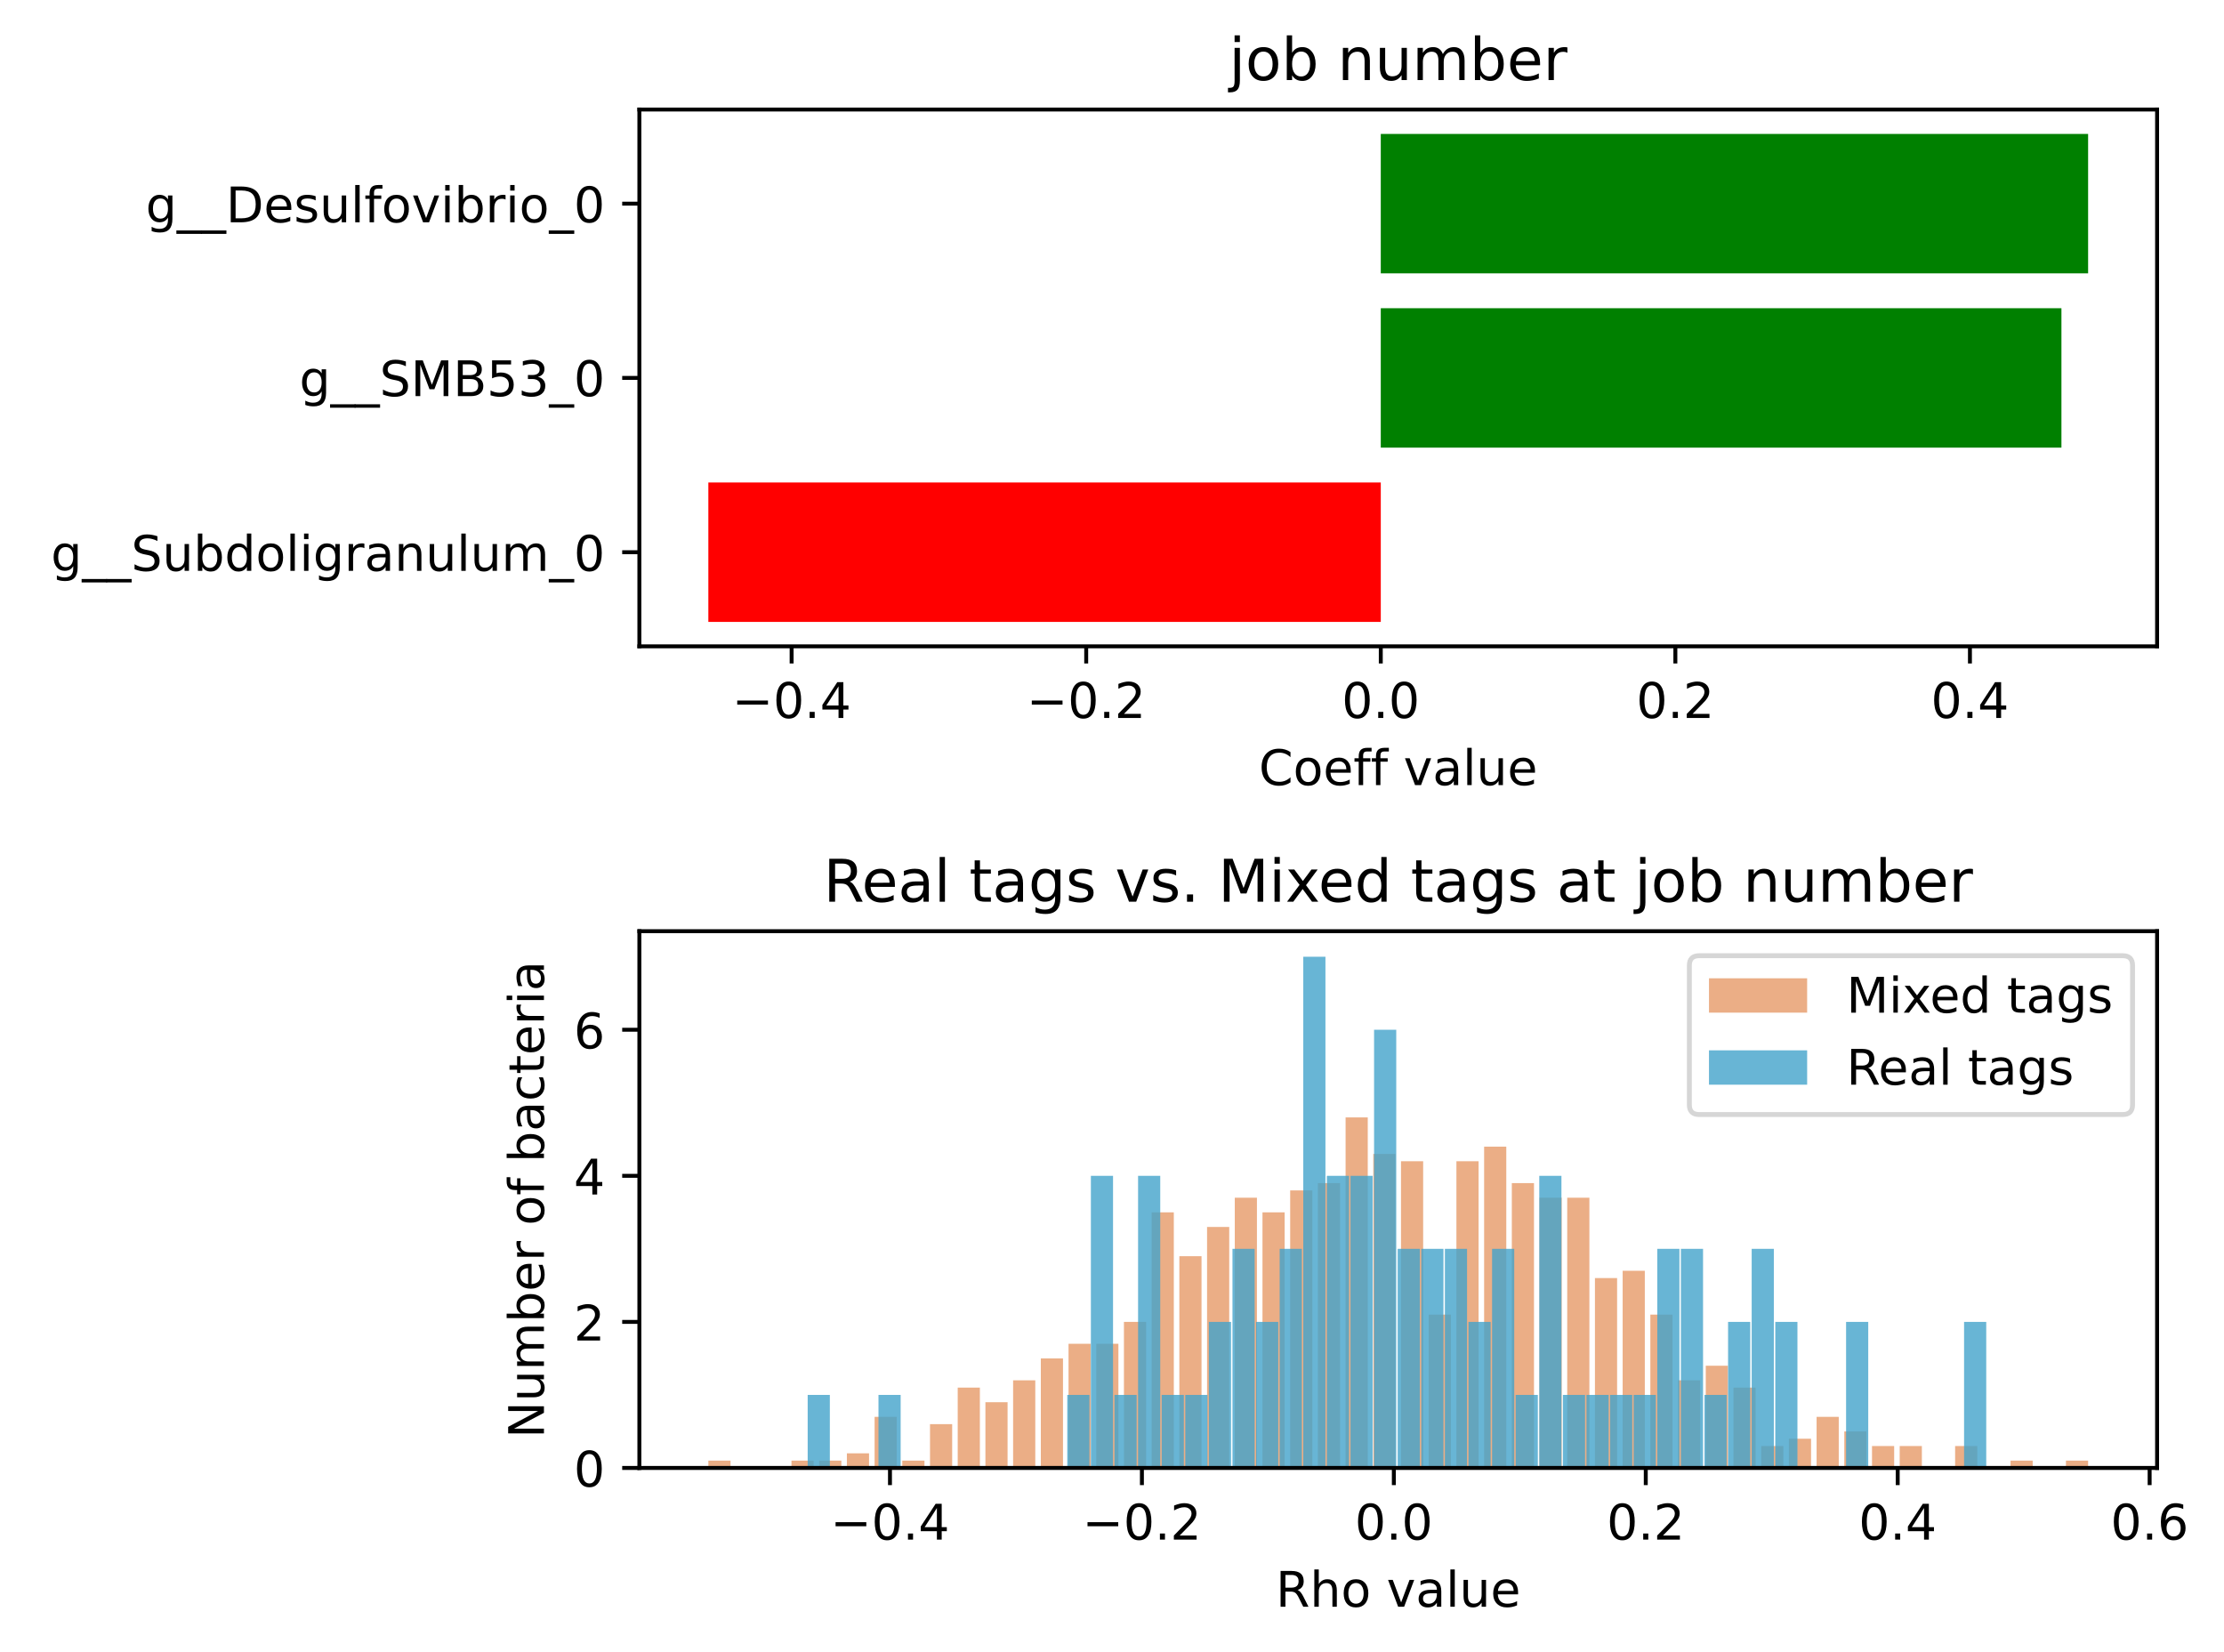 <?xml version="1.0" encoding="utf-8" standalone="no"?>
<!DOCTYPE svg PUBLIC "-//W3C//DTD SVG 1.1//EN"
  "http://www.w3.org/Graphics/SVG/1.1/DTD/svg11.dtd">
<!-- Created with matplotlib (https://matplotlib.org/) -->
<svg height="336.634pt" version="1.1" viewBox="0 0 453.12 336.634" width="453.12pt" xmlns="http://www.w3.org/2000/svg" xmlns:xlink="http://www.w3.org/1999/xlink">
 <defs>
  <style type="text/css">*{stroke-linecap:butt;stroke-linejoin:round;}</style>
 </defs>
 <g id="figure_1">
  <g id="patch_1">
   <path d="M 0 336.634 
L 453.12 336.634 
L 453.12 0 
L 0 0 
z
" style="fill:#ffffff;"/>
  </g>
  <g id="axes_1">
   <g id="patch_2">
    <path d="M 130.266 131.678 
L 439.488 131.678 
L 439.488 22.318 
L 130.266 22.318 
z
" style="fill:#ffffff;"/>
   </g>
   <g id="patch_3">
    <path clip-path="url(#p22dba7042b)" d="M 281.322 126.707 
L 144.321 126.707 
L 144.321 98.302 
L 281.322 98.302 
z
" style="fill:#ff0000;"/>
   </g>
   <g id="patch_4">
    <path clip-path="url(#p22dba7042b)" d="M 281.322 91.201 
L 419.999 91.201 
L 419.999 62.796 
L 281.322 62.796 
z
" style="fill:#008000;"/>
   </g>
   <g id="patch_5">
    <path clip-path="url(#p22dba7042b)" d="M 281.322 55.694 
L 425.433 55.694 
L 425.433 27.289 
L 281.322 27.289 
z
" style="fill:#008000;"/>
   </g>
   <g id="matplotlib.axis_1">
    <g id="xtick_1">
     <g id="line2d_1">
      <defs>
       <path d="M 0 0 
L 0 3.5 
" id="m60a7ee2fab" style="stroke:#000000;stroke-width:0.8;"/>
      </defs>
      <g>
       <use style="stroke:#000000;stroke-width:0.8;" x="161.286" xlink:href="#m60a7ee2fab" y="131.678"/>
      </g>
     </g>
     <g id="text_1">
      <!-- −0.4 -->
      <g transform="translate(149.145 146.277)scale(0.1 -0.1)">
       <defs>
        <path d="M 10.594 35.5 
L 73.188 35.5 
L 73.188 27.203 
L 10.594 27.203 
z
" id="DejaVuSans-8722"/>
        <path d="M 31.781 66.406 
Q 24.172 66.406 20.328 58.906 
Q 16.5 51.422 16.5 36.375 
Q 16.5 21.391 20.328 13.891 
Q 24.172 6.391 31.781 6.391 
Q 39.453 6.391 43.281 13.891 
Q 47.125 21.391 47.125 36.375 
Q 47.125 51.422 43.281 58.906 
Q 39.453 66.406 31.781 66.406 
z
M 31.781 74.219 
Q 44.047 74.219 50.516 64.516 
Q 56.984 54.828 56.984 36.375 
Q 56.984 17.969 50.516 8.266 
Q 44.047 -1.422 31.781 -1.422 
Q 19.531 -1.422 13.062 8.266 
Q 6.594 17.969 6.594 36.375 
Q 6.594 54.828 13.062 64.516 
Q 19.531 74.219 31.781 74.219 
z
" id="DejaVuSans-48"/>
        <path d="M 10.688 12.406 
L 21 12.406 
L 21 0 
L 10.688 0 
z
" id="DejaVuSans-46"/>
        <path d="M 37.797 64.312 
L 12.891 25.391 
L 37.797 25.391 
z
M 35.203 72.906 
L 47.609 72.906 
L 47.609 25.391 
L 58.016 25.391 
L 58.016 17.188 
L 47.609 17.188 
L 47.609 0 
L 37.797 0 
L 37.797 17.188 
L 4.891 17.188 
L 4.891 26.703 
z
" id="DejaVuSans-52"/>
       </defs>
       <use xlink:href="#DejaVuSans-8722"/>
       <use x="83.789" xlink:href="#DejaVuSans-48"/>
       <use x="147.412" xlink:href="#DejaVuSans-46"/>
       <use x="179.199" xlink:href="#DejaVuSans-52"/>
      </g>
     </g>
    </g>
    <g id="xtick_2">
     <g id="line2d_2">
      <g>
       <use style="stroke:#000000;stroke-width:0.8;" x="221.304" xlink:href="#m60a7ee2fab" y="131.678"/>
      </g>
     </g>
     <g id="text_2">
      <!-- −0.2 -->
      <g transform="translate(209.162 146.277)scale(0.1 -0.1)">
       <defs>
        <path d="M 19.188 8.297 
L 53.609 8.297 
L 53.609 0 
L 7.328 0 
L 7.328 8.297 
Q 12.938 14.109 22.625 23.891 
Q 32.328 33.688 34.812 36.531 
Q 39.547 41.844 41.422 45.531 
Q 43.312 49.219 43.312 52.781 
Q 43.312 58.594 39.234 62.25 
Q 35.156 65.922 28.609 65.922 
Q 23.969 65.922 18.812 64.312 
Q 13.672 62.703 7.812 59.422 
L 7.812 69.391 
Q 13.766 71.781 18.938 73 
Q 24.125 74.219 28.422 74.219 
Q 39.75 74.219 46.484 68.547 
Q 53.219 62.891 53.219 53.422 
Q 53.219 48.922 51.531 44.891 
Q 49.859 40.875 45.406 35.406 
Q 44.188 33.984 37.641 27.219 
Q 31.109 20.453 19.188 8.297 
z
" id="DejaVuSans-50"/>
       </defs>
       <use xlink:href="#DejaVuSans-8722"/>
       <use x="83.789" xlink:href="#DejaVuSans-48"/>
       <use x="147.412" xlink:href="#DejaVuSans-46"/>
       <use x="179.199" xlink:href="#DejaVuSans-50"/>
      </g>
     </g>
    </g>
    <g id="xtick_3">
     <g id="line2d_3">
      <g>
       <use style="stroke:#000000;stroke-width:0.8;" x="281.322" xlink:href="#m60a7ee2fab" y="131.678"/>
      </g>
     </g>
     <g id="text_3">
      <!-- 0.0 -->
      <g transform="translate(273.37 146.277)scale(0.1 -0.1)">
       <use xlink:href="#DejaVuSans-48"/>
       <use x="63.623" xlink:href="#DejaVuSans-46"/>
       <use x="95.41" xlink:href="#DejaVuSans-48"/>
      </g>
     </g>
    </g>
    <g id="xtick_4">
     <g id="line2d_4">
      <g>
       <use style="stroke:#000000;stroke-width:0.8;" x="341.339" xlink:href="#m60a7ee2fab" y="131.678"/>
      </g>
     </g>
     <g id="text_4">
      <!-- 0.2 -->
      <g transform="translate(333.388 146.277)scale(0.1 -0.1)">
       <use xlink:href="#DejaVuSans-48"/>
       <use x="63.623" xlink:href="#DejaVuSans-46"/>
       <use x="95.41" xlink:href="#DejaVuSans-50"/>
      </g>
     </g>
    </g>
    <g id="xtick_5">
     <g id="line2d_5">
      <g>
       <use style="stroke:#000000;stroke-width:0.8;" x="401.357" xlink:href="#m60a7ee2fab" y="131.678"/>
      </g>
     </g>
     <g id="text_5">
      <!-- 0.4 -->
      <g transform="translate(393.406 146.277)scale(0.1 -0.1)">
       <use xlink:href="#DejaVuSans-48"/>
       <use x="63.623" xlink:href="#DejaVuSans-46"/>
       <use x="95.41" xlink:href="#DejaVuSans-52"/>
      </g>
     </g>
    </g>
    <g id="text_6">
     <!-- Coeff value -->
     <g transform="translate(256.483 159.955)scale(0.1 -0.1)">
      <defs>
       <path d="M 64.406 67.281 
L 64.406 56.891 
Q 59.422 61.531 53.781 63.812 
Q 48.141 66.109 41.797 66.109 
Q 29.297 66.109 22.656 58.469 
Q 16.016 50.828 16.016 36.375 
Q 16.016 21.969 22.656 14.328 
Q 29.297 6.688 41.797 6.688 
Q 48.141 6.688 53.781 8.984 
Q 59.422 11.281 64.406 15.922 
L 64.406 5.609 
Q 59.234 2.094 53.438 0.328 
Q 47.656 -1.422 41.219 -1.422 
Q 24.656 -1.422 15.125 8.703 
Q 5.609 18.844 5.609 36.375 
Q 5.609 53.953 15.125 64.078 
Q 24.656 74.219 41.219 74.219 
Q 47.75 74.219 53.531 72.484 
Q 59.328 70.75 64.406 67.281 
z
" id="DejaVuSans-67"/>
       <path d="M 30.609 48.391 
Q 23.391 48.391 19.188 42.75 
Q 14.984 37.109 14.984 27.297 
Q 14.984 17.484 19.156 11.844 
Q 23.344 6.203 30.609 6.203 
Q 37.797 6.203 41.984 11.859 
Q 46.188 17.531 46.188 27.297 
Q 46.188 37.016 41.984 42.703 
Q 37.797 48.391 30.609 48.391 
z
M 30.609 56 
Q 42.328 56 49.016 48.375 
Q 55.719 40.766 55.719 27.297 
Q 55.719 13.875 49.016 6.219 
Q 42.328 -1.422 30.609 -1.422 
Q 18.844 -1.422 12.172 6.219 
Q 5.516 13.875 5.516 27.297 
Q 5.516 40.766 12.172 48.375 
Q 18.844 56 30.609 56 
z
" id="DejaVuSans-111"/>
       <path d="M 56.203 29.594 
L 56.203 25.203 
L 14.891 25.203 
Q 15.484 15.922 20.484 11.062 
Q 25.484 6.203 34.422 6.203 
Q 39.594 6.203 44.453 7.469 
Q 49.312 8.734 54.109 11.281 
L 54.109 2.781 
Q 49.266 0.734 44.188 -0.344 
Q 39.109 -1.422 33.891 -1.422 
Q 20.797 -1.422 13.156 6.188 
Q 5.516 13.812 5.516 26.812 
Q 5.516 40.234 12.766 48.109 
Q 20.016 56 32.328 56 
Q 43.359 56 49.781 48.891 
Q 56.203 41.797 56.203 29.594 
z
M 47.219 32.234 
Q 47.125 39.594 43.094 43.984 
Q 39.062 48.391 32.422 48.391 
Q 24.906 48.391 20.391 44.141 
Q 15.875 39.891 15.188 32.172 
z
" id="DejaVuSans-101"/>
       <path d="M 37.109 75.984 
L 37.109 68.5 
L 28.516 68.5 
Q 23.688 68.5 21.797 66.547 
Q 19.922 64.594 19.922 59.516 
L 19.922 54.688 
L 34.719 54.688 
L 34.719 47.703 
L 19.922 47.703 
L 19.922 0 
L 10.891 0 
L 10.891 47.703 
L 2.297 47.703 
L 2.297 54.688 
L 10.891 54.688 
L 10.891 58.5 
Q 10.891 67.625 15.141 71.797 
Q 19.391 75.984 28.609 75.984 
z
" id="DejaVuSans-102"/>
       <path id="DejaVuSans-32"/>
       <path d="M 2.984 54.688 
L 12.5 54.688 
L 29.594 8.797 
L 46.688 54.688 
L 56.203 54.688 
L 35.688 0 
L 23.484 0 
z
" id="DejaVuSans-118"/>
       <path d="M 34.281 27.484 
Q 23.391 27.484 19.188 25 
Q 14.984 22.516 14.984 16.5 
Q 14.984 11.719 18.141 8.906 
Q 21.297 6.109 26.703 6.109 
Q 34.188 6.109 38.703 11.406 
Q 43.219 16.703 43.219 25.484 
L 43.219 27.484 
z
M 52.203 31.203 
L 52.203 0 
L 43.219 0 
L 43.219 8.297 
Q 40.141 3.328 35.547 0.953 
Q 30.953 -1.422 24.312 -1.422 
Q 15.922 -1.422 10.953 3.297 
Q 6 8.016 6 15.922 
Q 6 25.141 12.172 29.828 
Q 18.359 34.516 30.609 34.516 
L 43.219 34.516 
L 43.219 35.406 
Q 43.219 41.609 39.141 45 
Q 35.062 48.391 27.688 48.391 
Q 23 48.391 18.547 47.266 
Q 14.109 46.141 10.016 43.891 
L 10.016 52.203 
Q 14.938 54.109 19.578 55.047 
Q 24.219 56 28.609 56 
Q 40.484 56 46.344 49.844 
Q 52.203 43.703 52.203 31.203 
z
" id="DejaVuSans-97"/>
       <path d="M 9.422 75.984 
L 18.406 75.984 
L 18.406 0 
L 9.422 0 
z
" id="DejaVuSans-108"/>
       <path d="M 8.5 21.578 
L 8.5 54.688 
L 17.484 54.688 
L 17.484 21.922 
Q 17.484 14.156 20.5 10.266 
Q 23.531 6.391 29.594 6.391 
Q 36.859 6.391 41.078 11.031 
Q 45.312 15.672 45.312 23.688 
L 45.312 54.688 
L 54.297 54.688 
L 54.297 0 
L 45.312 0 
L 45.312 8.406 
Q 42.047 3.422 37.719 1 
Q 33.406 -1.422 27.688 -1.422 
Q 18.266 -1.422 13.375 4.438 
Q 8.5 10.297 8.5 21.578 
z
M 31.109 56 
z
" id="DejaVuSans-117"/>
      </defs>
      <use xlink:href="#DejaVuSans-67"/>
      <use x="69.824" xlink:href="#DejaVuSans-111"/>
      <use x="131.006" xlink:href="#DejaVuSans-101"/>
      <use x="192.529" xlink:href="#DejaVuSans-102"/>
      <use x="227.734" xlink:href="#DejaVuSans-102"/>
      <use x="262.939" xlink:href="#DejaVuSans-32"/>
      <use x="294.727" xlink:href="#DejaVuSans-118"/>
      <use x="353.906" xlink:href="#DejaVuSans-97"/>
      <use x="415.186" xlink:href="#DejaVuSans-108"/>
      <use x="442.969" xlink:href="#DejaVuSans-117"/>
      <use x="506.348" xlink:href="#DejaVuSans-101"/>
     </g>
    </g>
   </g>
   <g id="matplotlib.axis_2">
    <g id="ytick_1">
     <g id="line2d_6">
      <defs>
       <path d="M 0 0 
L -3.5 0 
" id="md6f2be62f3" style="stroke:#000000;stroke-width:0.8;"/>
      </defs>
      <g>
       <use style="stroke:#000000;stroke-width:0.8;" x="130.266" xlink:href="#md6f2be62f3" y="112.505"/>
      </g>
     </g>
     <g id="text_7">
      <!--  g__Subdoligranulum_0 -->
      <g transform="translate(7.2 116.304)scale(0.1 -0.1)">
       <defs>
        <path d="M 45.406 27.984 
Q 45.406 37.75 41.375 43.109 
Q 37.359 48.484 30.078 48.484 
Q 22.859 48.484 18.828 43.109 
Q 14.797 37.75 14.797 27.984 
Q 14.797 18.266 18.828 12.891 
Q 22.859 7.516 30.078 7.516 
Q 37.359 7.516 41.375 12.891 
Q 45.406 18.266 45.406 27.984 
z
M 54.391 6.781 
Q 54.391 -7.172 48.188 -13.984 
Q 42 -20.797 29.203 -20.797 
Q 24.469 -20.797 20.266 -20.094 
Q 16.062 -19.391 12.109 -17.922 
L 12.109 -9.188 
Q 16.062 -11.328 19.922 -12.344 
Q 23.781 -13.375 27.781 -13.375 
Q 36.625 -13.375 41.016 -8.766 
Q 45.406 -4.156 45.406 5.172 
L 45.406 9.625 
Q 42.625 4.781 38.281 2.391 
Q 33.938 0 27.875 0 
Q 17.828 0 11.672 7.656 
Q 5.516 15.328 5.516 27.984 
Q 5.516 40.672 11.672 48.328 
Q 17.828 56 27.875 56 
Q 33.938 56 38.281 53.609 
Q 42.625 51.219 45.406 46.391 
L 45.406 54.688 
L 54.391 54.688 
z
" id="DejaVuSans-103"/>
        <path d="M 50.984 -16.609 
L 50.984 -23.578 
L -0.984 -23.578 
L -0.984 -16.609 
z
" id="DejaVuSans-95"/>
        <path d="M 53.516 70.516 
L 53.516 60.891 
Q 47.906 63.578 42.922 64.891 
Q 37.938 66.219 33.297 66.219 
Q 25.25 66.219 20.875 63.094 
Q 16.5 59.969 16.5 54.203 
Q 16.5 49.359 19.406 46.891 
Q 22.312 44.438 30.422 42.922 
L 36.375 41.703 
Q 47.406 39.594 52.656 34.297 
Q 57.906 29 57.906 20.125 
Q 57.906 9.516 50.797 4.047 
Q 43.703 -1.422 29.984 -1.422 
Q 24.812 -1.422 18.969 -0.25 
Q 13.141 0.922 6.891 3.219 
L 6.891 13.375 
Q 12.891 10.016 18.656 8.297 
Q 24.422 6.594 29.984 6.594 
Q 38.422 6.594 43.016 9.906 
Q 47.609 13.234 47.609 19.391 
Q 47.609 24.75 44.312 27.781 
Q 41.016 30.812 33.5 32.328 
L 27.484 33.5 
Q 16.453 35.688 11.516 40.375 
Q 6.594 45.062 6.594 53.422 
Q 6.594 63.094 13.406 68.656 
Q 20.219 74.219 32.172 74.219 
Q 37.312 74.219 42.625 73.281 
Q 47.953 72.359 53.516 70.516 
z
" id="DejaVuSans-83"/>
        <path d="M 48.688 27.297 
Q 48.688 37.203 44.609 42.844 
Q 40.531 48.484 33.406 48.484 
Q 26.266 48.484 22.188 42.844 
Q 18.109 37.203 18.109 27.297 
Q 18.109 17.391 22.188 11.75 
Q 26.266 6.109 33.406 6.109 
Q 40.531 6.109 44.609 11.75 
Q 48.688 17.391 48.688 27.297 
z
M 18.109 46.391 
Q 20.953 51.266 25.266 53.625 
Q 29.594 56 35.594 56 
Q 45.562 56 51.781 48.094 
Q 58.016 40.188 58.016 27.297 
Q 58.016 14.406 51.781 6.484 
Q 45.562 -1.422 35.594 -1.422 
Q 29.594 -1.422 25.266 0.953 
Q 20.953 3.328 18.109 8.203 
L 18.109 0 
L 9.078 0 
L 9.078 75.984 
L 18.109 75.984 
z
" id="DejaVuSans-98"/>
        <path d="M 45.406 46.391 
L 45.406 75.984 
L 54.391 75.984 
L 54.391 0 
L 45.406 0 
L 45.406 8.203 
Q 42.578 3.328 38.25 0.953 
Q 33.938 -1.422 27.875 -1.422 
Q 17.969 -1.422 11.734 6.484 
Q 5.516 14.406 5.516 27.297 
Q 5.516 40.188 11.734 48.094 
Q 17.969 56 27.875 56 
Q 33.938 56 38.25 53.625 
Q 42.578 51.266 45.406 46.391 
z
M 14.797 27.297 
Q 14.797 17.391 18.875 11.75 
Q 22.953 6.109 30.078 6.109 
Q 37.203 6.109 41.297 11.75 
Q 45.406 17.391 45.406 27.297 
Q 45.406 37.203 41.297 42.844 
Q 37.203 48.484 30.078 48.484 
Q 22.953 48.484 18.875 42.844 
Q 14.797 37.203 14.797 27.297 
z
" id="DejaVuSans-100"/>
        <path d="M 9.422 54.688 
L 18.406 54.688 
L 18.406 0 
L 9.422 0 
z
M 9.422 75.984 
L 18.406 75.984 
L 18.406 64.594 
L 9.422 64.594 
z
" id="DejaVuSans-105"/>
        <path d="M 41.109 46.297 
Q 39.594 47.172 37.812 47.578 
Q 36.031 48 33.891 48 
Q 26.266 48 22.188 43.047 
Q 18.109 38.094 18.109 28.812 
L 18.109 0 
L 9.078 0 
L 9.078 54.688 
L 18.109 54.688 
L 18.109 46.188 
Q 20.953 51.172 25.484 53.578 
Q 30.031 56 36.531 56 
Q 37.453 56 38.578 55.875 
Q 39.703 55.766 41.062 55.516 
z
" id="DejaVuSans-114"/>
        <path d="M 54.891 33.016 
L 54.891 0 
L 45.906 0 
L 45.906 32.719 
Q 45.906 40.484 42.875 44.328 
Q 39.844 48.188 33.797 48.188 
Q 26.516 48.188 22.312 43.547 
Q 18.109 38.922 18.109 30.906 
L 18.109 0 
L 9.078 0 
L 9.078 54.688 
L 18.109 54.688 
L 18.109 46.188 
Q 21.344 51.125 25.703 53.562 
Q 30.078 56 35.797 56 
Q 45.219 56 50.047 50.172 
Q 54.891 44.344 54.891 33.016 
z
" id="DejaVuSans-110"/>
        <path d="M 52 44.188 
Q 55.375 50.25 60.062 53.125 
Q 64.75 56 71.094 56 
Q 79.641 56 84.281 50.016 
Q 88.922 44.047 88.922 33.016 
L 88.922 0 
L 79.891 0 
L 79.891 32.719 
Q 79.891 40.578 77.094 44.375 
Q 74.312 48.188 68.609 48.188 
Q 61.625 48.188 57.562 43.547 
Q 53.516 38.922 53.516 30.906 
L 53.516 0 
L 44.484 0 
L 44.484 32.719 
Q 44.484 40.625 41.703 44.406 
Q 38.922 48.188 33.109 48.188 
Q 26.219 48.188 22.156 43.531 
Q 18.109 38.875 18.109 30.906 
L 18.109 0 
L 9.078 0 
L 9.078 54.688 
L 18.109 54.688 
L 18.109 46.188 
Q 21.188 51.219 25.484 53.609 
Q 29.781 56 35.688 56 
Q 41.656 56 45.828 52.969 
Q 50 49.953 52 44.188 
z
" id="DejaVuSans-109"/>
       </defs>
       <use xlink:href="#DejaVuSans-32"/>
       <use x="31.787" xlink:href="#DejaVuSans-103"/>
       <use x="95.264" xlink:href="#DejaVuSans-95"/>
       <use x="145.264" xlink:href="#DejaVuSans-95"/>
       <use x="195.264" xlink:href="#DejaVuSans-83"/>
       <use x="258.74" xlink:href="#DejaVuSans-117"/>
       <use x="322.119" xlink:href="#DejaVuSans-98"/>
       <use x="385.596" xlink:href="#DejaVuSans-100"/>
       <use x="449.072" xlink:href="#DejaVuSans-111"/>
       <use x="510.254" xlink:href="#DejaVuSans-108"/>
       <use x="538.037" xlink:href="#DejaVuSans-105"/>
       <use x="565.82" xlink:href="#DejaVuSans-103"/>
       <use x="629.297" xlink:href="#DejaVuSans-114"/>
       <use x="670.41" xlink:href="#DejaVuSans-97"/>
       <use x="731.689" xlink:href="#DejaVuSans-110"/>
       <use x="795.068" xlink:href="#DejaVuSans-117"/>
       <use x="858.447" xlink:href="#DejaVuSans-108"/>
       <use x="886.23" xlink:href="#DejaVuSans-117"/>
       <use x="949.609" xlink:href="#DejaVuSans-109"/>
       <use x="1047.021" xlink:href="#DejaVuSans-95"/>
       <use x="1097.021" xlink:href="#DejaVuSans-48"/>
      </g>
     </g>
    </g>
    <g id="ytick_2">
     <g id="line2d_7">
      <g>
       <use style="stroke:#000000;stroke-width:0.8;" x="130.266" xlink:href="#md6f2be62f3" y="76.998"/>
      </g>
     </g>
     <g id="text_8">
      <!--  g__SMB53_0 -->
      <g transform="translate(57.814 80.709)scale(0.1 -0.1)">
       <defs>
        <path d="M 9.812 72.906 
L 24.516 72.906 
L 43.109 23.297 
L 61.812 72.906 
L 76.516 72.906 
L 76.516 0 
L 66.891 0 
L 66.891 64.016 
L 48.094 14.016 
L 38.188 14.016 
L 19.391 64.016 
L 19.391 0 
L 9.812 0 
z
" id="DejaVuSans-77"/>
        <path d="M 19.672 34.812 
L 19.672 8.109 
L 35.5 8.109 
Q 43.453 8.109 47.281 11.406 
Q 51.125 14.703 51.125 21.484 
Q 51.125 28.328 47.281 31.562 
Q 43.453 34.812 35.5 34.812 
z
M 19.672 64.797 
L 19.672 42.828 
L 34.281 42.828 
Q 41.5 42.828 45.031 45.531 
Q 48.578 48.25 48.578 53.812 
Q 48.578 59.328 45.031 62.062 
Q 41.5 64.797 34.281 64.797 
z
M 9.812 72.906 
L 35.016 72.906 
Q 46.297 72.906 52.391 68.219 
Q 58.5 63.531 58.5 54.891 
Q 58.5 48.188 55.375 44.234 
Q 52.25 40.281 46.188 39.312 
Q 53.469 37.75 57.5 32.781 
Q 61.531 27.828 61.531 20.406 
Q 61.531 10.641 54.891 5.312 
Q 48.25 0 35.984 0 
L 9.812 0 
z
" id="DejaVuSans-66"/>
        <path d="M 10.797 72.906 
L 49.516 72.906 
L 49.516 64.594 
L 19.828 64.594 
L 19.828 46.734 
Q 21.969 47.469 24.109 47.828 
Q 26.266 48.188 28.422 48.188 
Q 40.625 48.188 47.75 41.5 
Q 54.891 34.812 54.891 23.391 
Q 54.891 11.625 47.562 5.094 
Q 40.234 -1.422 26.906 -1.422 
Q 22.312 -1.422 17.547 -0.641 
Q 12.797 0.141 7.719 1.703 
L 7.719 11.625 
Q 12.109 9.234 16.797 8.062 
Q 21.484 6.891 26.703 6.891 
Q 35.156 6.891 40.078 11.328 
Q 45.016 15.766 45.016 23.391 
Q 45.016 31 40.078 35.438 
Q 35.156 39.891 26.703 39.891 
Q 22.75 39.891 18.812 39.016 
Q 14.891 38.141 10.797 36.281 
z
" id="DejaVuSans-53"/>
        <path d="M 40.578 39.312 
Q 47.656 37.797 51.625 33 
Q 55.609 28.219 55.609 21.188 
Q 55.609 10.406 48.188 4.484 
Q 40.766 -1.422 27.094 -1.422 
Q 22.516 -1.422 17.656 -0.516 
Q 12.797 0.391 7.625 2.203 
L 7.625 11.719 
Q 11.719 9.328 16.594 8.109 
Q 21.484 6.891 26.812 6.891 
Q 36.078 6.891 40.938 10.547 
Q 45.797 14.203 45.797 21.188 
Q 45.797 27.641 41.281 31.266 
Q 36.766 34.906 28.719 34.906 
L 20.219 34.906 
L 20.219 43.016 
L 29.109 43.016 
Q 36.375 43.016 40.234 45.922 
Q 44.094 48.828 44.094 54.297 
Q 44.094 59.906 40.109 62.906 
Q 36.141 65.922 28.719 65.922 
Q 24.656 65.922 20.016 65.031 
Q 15.375 64.156 9.812 62.312 
L 9.812 71.094 
Q 15.438 72.656 20.344 73.438 
Q 25.25 74.219 29.594 74.219 
Q 40.828 74.219 47.359 69.109 
Q 53.906 64.016 53.906 55.328 
Q 53.906 49.266 50.438 45.094 
Q 46.969 40.922 40.578 39.312 
z
" id="DejaVuSans-51"/>
       </defs>
       <use xlink:href="#DejaVuSans-32"/>
       <use x="31.787" xlink:href="#DejaVuSans-103"/>
       <use x="95.264" xlink:href="#DejaVuSans-95"/>
       <use x="145.264" xlink:href="#DejaVuSans-95"/>
       <use x="195.264" xlink:href="#DejaVuSans-83"/>
       <use x="258.74" xlink:href="#DejaVuSans-77"/>
       <use x="345.02" xlink:href="#DejaVuSans-66"/>
       <use x="413.623" xlink:href="#DejaVuSans-53"/>
       <use x="477.246" xlink:href="#DejaVuSans-51"/>
       <use x="540.869" xlink:href="#DejaVuSans-95"/>
       <use x="590.869" xlink:href="#DejaVuSans-48"/>
      </g>
     </g>
    </g>
    <g id="ytick_3">
     <g id="line2d_8">
      <g>
       <use style="stroke:#000000;stroke-width:0.8;" x="130.266" xlink:href="#md6f2be62f3" y="41.492"/>
      </g>
     </g>
     <g id="text_9">
      <!--  g__Desulfovibrio_0 -->
      <g transform="translate(26.506 45.291)scale(0.1 -0.1)">
       <defs>
        <path d="M 19.672 64.797 
L 19.672 8.109 
L 31.594 8.109 
Q 46.688 8.109 53.688 14.938 
Q 60.688 21.781 60.688 36.531 
Q 60.688 51.172 53.688 57.984 
Q 46.688 64.797 31.594 64.797 
z
M 9.812 72.906 
L 30.078 72.906 
Q 51.266 72.906 61.172 64.094 
Q 71.094 55.281 71.094 36.531 
Q 71.094 17.672 61.125 8.828 
Q 51.172 0 30.078 0 
L 9.812 0 
z
" id="DejaVuSans-68"/>
        <path d="M 44.281 53.078 
L 44.281 44.578 
Q 40.484 46.531 36.375 47.5 
Q 32.281 48.484 27.875 48.484 
Q 21.188 48.484 17.844 46.438 
Q 14.5 44.391 14.5 40.281 
Q 14.5 37.156 16.891 35.375 
Q 19.281 33.594 26.516 31.984 
L 29.594 31.297 
Q 39.156 29.25 43.188 25.516 
Q 47.219 21.781 47.219 15.094 
Q 47.219 7.469 41.188 3.016 
Q 35.156 -1.422 24.609 -1.422 
Q 20.219 -1.422 15.453 -0.562 
Q 10.688 0.297 5.422 2 
L 5.422 11.281 
Q 10.406 8.688 15.234 7.391 
Q 20.062 6.109 24.812 6.109 
Q 31.156 6.109 34.562 8.281 
Q 37.984 10.453 37.984 14.406 
Q 37.984 18.062 35.516 20.016 
Q 33.062 21.969 24.703 23.781 
L 21.578 24.516 
Q 13.234 26.266 9.516 29.906 
Q 5.812 33.547 5.812 39.891 
Q 5.812 47.609 11.281 51.797 
Q 16.75 56 26.812 56 
Q 31.781 56 36.172 55.266 
Q 40.578 54.547 44.281 53.078 
z
" id="DejaVuSans-115"/>
       </defs>
       <use xlink:href="#DejaVuSans-32"/>
       <use x="31.787" xlink:href="#DejaVuSans-103"/>
       <use x="95.264" xlink:href="#DejaVuSans-95"/>
       <use x="145.264" xlink:href="#DejaVuSans-95"/>
       <use x="195.264" xlink:href="#DejaVuSans-68"/>
       <use x="272.266" xlink:href="#DejaVuSans-101"/>
       <use x="333.789" xlink:href="#DejaVuSans-115"/>
       <use x="385.889" xlink:href="#DejaVuSans-117"/>
       <use x="449.268" xlink:href="#DejaVuSans-108"/>
       <use x="477.051" xlink:href="#DejaVuSans-102"/>
       <use x="512.256" xlink:href="#DejaVuSans-111"/>
       <use x="573.438" xlink:href="#DejaVuSans-118"/>
       <use x="632.617" xlink:href="#DejaVuSans-105"/>
       <use x="660.4" xlink:href="#DejaVuSans-98"/>
       <use x="723.877" xlink:href="#DejaVuSans-114"/>
       <use x="764.99" xlink:href="#DejaVuSans-105"/>
       <use x="792.773" xlink:href="#DejaVuSans-111"/>
       <use x="853.955" xlink:href="#DejaVuSans-95"/>
       <use x="903.955" xlink:href="#DejaVuSans-48"/>
      </g>
     </g>
    </g>
   </g>
   <g id="patch_6">
    <path d="M 130.266 131.678 
L 130.266 22.318 
" style="fill:none;stroke:#000000;stroke-linecap:square;stroke-linejoin:miter;stroke-width:0.8;"/>
   </g>
   <g id="patch_7">
    <path d="M 439.488 131.678 
L 439.488 22.318 
" style="fill:none;stroke:#000000;stroke-linecap:square;stroke-linejoin:miter;stroke-width:0.8;"/>
   </g>
   <g id="patch_8">
    <path d="M 130.266 131.678 
L 439.488 131.678 
" style="fill:none;stroke:#000000;stroke-linecap:square;stroke-linejoin:miter;stroke-width:0.8;"/>
   </g>
   <g id="patch_9">
    <path d="M 130.266 22.318 
L 439.488 22.318 
" style="fill:none;stroke:#000000;stroke-linecap:square;stroke-linejoin:miter;stroke-width:0.8;"/>
   </g>
   <g id="text_10">
    <!-- job number -->
    <g transform="translate(250.406 16.318)scale(0.12 -0.12)">
     <defs>
      <path d="M 9.422 54.688 
L 18.406 54.688 
L 18.406 -0.984 
Q 18.406 -11.422 14.422 -16.109 
Q 10.453 -20.797 1.609 -20.797 
L -1.812 -20.797 
L -1.812 -13.188 
L 0.594 -13.188 
Q 5.719 -13.188 7.562 -10.812 
Q 9.422 -8.453 9.422 -0.984 
z
M 9.422 75.984 
L 18.406 75.984 
L 18.406 64.594 
L 9.422 64.594 
z
" id="DejaVuSans-106"/>
     </defs>
     <use xlink:href="#DejaVuSans-106"/>
     <use x="27.783" xlink:href="#DejaVuSans-111"/>
     <use x="88.965" xlink:href="#DejaVuSans-98"/>
     <use x="152.441" xlink:href="#DejaVuSans-32"/>
     <use x="184.229" xlink:href="#DejaVuSans-110"/>
     <use x="247.607" xlink:href="#DejaVuSans-117"/>
     <use x="310.986" xlink:href="#DejaVuSans-109"/>
     <use x="408.398" xlink:href="#DejaVuSans-98"/>
     <use x="471.875" xlink:href="#DejaVuSans-101"/>
     <use x="533.398" xlink:href="#DejaVuSans-114"/>
    </g>
   </g>
  </g>
  <g id="axes_2">
   <g id="patch_10">
    <path d="M 130.266 299.078 
L 439.488 299.078 
L 439.488 189.718 
L 130.266 189.718 
z
" style="fill:#ffffff;"/>
   </g>
   <g id="patch_11">
    <path clip-path="url(#pc915ecaa33)" d="M 144.321 299.078 
L 148.837 299.078 
L 148.837 297.59 
L 144.321 297.59 
z
" style="fill:#d95f0e;opacity:0.5;"/>
   </g>
   <g id="patch_12">
    <path clip-path="url(#pc915ecaa33)" d="M 149.966 299.078 
L 154.482 299.078 
L 154.482 299.078 
L 149.966 299.078 
z
" style="fill:#d95f0e;opacity:0.5;"/>
   </g>
   <g id="patch_13">
    <path clip-path="url(#pc915ecaa33)" d="M 155.611 299.078 
L 160.127 299.078 
L 160.127 299.078 
L 155.611 299.078 
z
" style="fill:#d95f0e;opacity:0.5;"/>
   </g>
   <g id="patch_14">
    <path clip-path="url(#pc915ecaa33)" d="M 161.256 299.078 
L 165.772 299.078 
L 165.772 297.59 
L 161.256 297.59 
z
" style="fill:#d95f0e;opacity:0.5;"/>
   </g>
   <g id="patch_15">
    <path clip-path="url(#pc915ecaa33)" d="M 166.9 299.078 
L 171.416 299.078 
L 171.416 297.59 
L 166.9 297.59 
z
" style="fill:#d95f0e;opacity:0.5;"/>
   </g>
   <g id="patch_16">
    <path clip-path="url(#pc915ecaa33)" d="M 172.545 299.078 
L 177.061 299.078 
L 177.061 296.102 
L 172.545 296.102 
z
" style="fill:#d95f0e;opacity:0.5;"/>
   </g>
   <g id="patch_17">
    <path clip-path="url(#pc915ecaa33)" d="M 178.19 299.078 
L 182.706 299.078 
L 182.706 288.663 
L 178.19 288.663 
z
" style="fill:#d95f0e;opacity:0.5;"/>
   </g>
   <g id="patch_18">
    <path clip-path="url(#pc915ecaa33)" d="M 183.835 299.078 
L 188.351 299.078 
L 188.351 297.59 
L 183.835 297.59 
z
" style="fill:#d95f0e;opacity:0.5;"/>
   </g>
   <g id="patch_19">
    <path clip-path="url(#pc915ecaa33)" d="M 189.48 299.078 
L 193.996 299.078 
L 193.996 290.151 
L 189.48 290.151 
z
" style="fill:#d95f0e;opacity:0.5;"/>
   </g>
   <g id="patch_20">
    <path clip-path="url(#pc915ecaa33)" d="M 195.125 299.078 
L 199.64 299.078 
L 199.64 282.711 
L 195.125 282.711 
z
" style="fill:#d95f0e;opacity:0.5;"/>
   </g>
   <g id="patch_21">
    <path clip-path="url(#pc915ecaa33)" d="M 200.769 299.078 
L 205.285 299.078 
L 205.285 285.687 
L 200.769 285.687 
z
" style="fill:#d95f0e;opacity:0.5;"/>
   </g>
   <g id="patch_22">
    <path clip-path="url(#pc915ecaa33)" d="M 206.414 299.078 
L 210.93 299.078 
L 210.93 281.223 
L 206.414 281.223 
z
" style="fill:#d95f0e;opacity:0.5;"/>
   </g>
   <g id="patch_23">
    <path clip-path="url(#pc915ecaa33)" d="M 212.059 299.078 
L 216.575 299.078 
L 216.575 276.76 
L 212.059 276.76 
z
" style="fill:#d95f0e;opacity:0.5;"/>
   </g>
   <g id="patch_24">
    <path clip-path="url(#pc915ecaa33)" d="M 217.704 299.078 
L 222.22 299.078 
L 222.22 273.784 
L 217.704 273.784 
z
" style="fill:#d95f0e;opacity:0.5;"/>
   </g>
   <g id="patch_25">
    <path clip-path="url(#pc915ecaa33)" d="M 223.349 299.078 
L 227.864 299.078 
L 227.864 273.784 
L 223.349 273.784 
z
" style="fill:#d95f0e;opacity:0.5;"/>
   </g>
   <g id="patch_26">
    <path clip-path="url(#pc915ecaa33)" d="M 228.993 299.078 
L 233.509 299.078 
L 233.509 269.32 
L 228.993 269.32 
z
" style="fill:#d95f0e;opacity:0.5;"/>
   </g>
   <g id="patch_27">
    <path clip-path="url(#pc915ecaa33)" d="M 234.638 299.078 
L 239.154 299.078 
L 239.154 247.002 
L 234.638 247.002 
z
" style="fill:#d95f0e;opacity:0.5;"/>
   </g>
   <g id="patch_28">
    <path clip-path="url(#pc915ecaa33)" d="M 240.283 299.078 
L 244.799 299.078 
L 244.799 255.929 
L 240.283 255.929 
z
" style="fill:#d95f0e;opacity:0.5;"/>
   </g>
   <g id="patch_29">
    <path clip-path="url(#pc915ecaa33)" d="M 245.928 299.078 
L 250.444 299.078 
L 250.444 249.978 
L 245.928 249.978 
z
" style="fill:#d95f0e;opacity:0.5;"/>
   </g>
   <g id="patch_30">
    <path clip-path="url(#pc915ecaa33)" d="M 251.573 299.078 
L 256.089 299.078 
L 256.089 244.026 
L 251.573 244.026 
z
" style="fill:#d95f0e;opacity:0.5;"/>
   </g>
   <g id="patch_31">
    <path clip-path="url(#pc915ecaa33)" d="M 257.217 299.078 
L 261.733 299.078 
L 261.733 247.002 
L 257.217 247.002 
z
" style="fill:#d95f0e;opacity:0.5;"/>
   </g>
   <g id="patch_32">
    <path clip-path="url(#pc915ecaa33)" d="M 262.862 299.078 
L 267.378 299.078 
L 267.378 242.538 
L 262.862 242.538 
z
" style="fill:#d95f0e;opacity:0.5;"/>
   </g>
   <g id="patch_33">
    <path clip-path="url(#pc915ecaa33)" d="M 268.507 299.078 
L 273.023 299.078 
L 273.023 241.05 
L 268.507 241.05 
z
" style="fill:#d95f0e;opacity:0.5;"/>
   </g>
   <g id="patch_34">
    <path clip-path="url(#pc915ecaa33)" d="M 274.152 299.078 
L 278.668 299.078 
L 278.668 227.659 
L 274.152 227.659 
z
" style="fill:#d95f0e;opacity:0.5;"/>
   </g>
   <g id="patch_35">
    <path clip-path="url(#pc915ecaa33)" d="M 279.797 299.078 
L 284.313 299.078 
L 284.313 235.099 
L 279.797 235.099 
z
" style="fill:#d95f0e;opacity:0.5;"/>
   </g>
   <g id="patch_36">
    <path clip-path="url(#pc915ecaa33)" d="M 285.442 299.078 
L 289.957 299.078 
L 289.957 236.587 
L 285.442 236.587 
z
" style="fill:#d95f0e;opacity:0.5;"/>
   </g>
   <g id="patch_37">
    <path clip-path="url(#pc915ecaa33)" d="M 291.086 299.078 
L 295.602 299.078 
L 295.602 267.832 
L 291.086 267.832 
z
" style="fill:#d95f0e;opacity:0.5;"/>
   </g>
   <g id="patch_38">
    <path clip-path="url(#pc915ecaa33)" d="M 296.731 299.078 
L 301.247 299.078 
L 301.247 236.587 
L 296.731 236.587 
z
" style="fill:#d95f0e;opacity:0.5;"/>
   </g>
   <g id="patch_39">
    <path clip-path="url(#pc915ecaa33)" d="M 302.376 299.078 
L 306.892 299.078 
L 306.892 233.611 
L 302.376 233.611 
z
" style="fill:#d95f0e;opacity:0.5;"/>
   </g>
   <g id="patch_40">
    <path clip-path="url(#pc915ecaa33)" d="M 308.021 299.078 
L 312.537 299.078 
L 312.537 241.05 
L 308.021 241.05 
z
" style="fill:#d95f0e;opacity:0.5;"/>
   </g>
   <g id="patch_41">
    <path clip-path="url(#pc915ecaa33)" d="M 313.666 299.078 
L 318.181 299.078 
L 318.181 244.026 
L 313.666 244.026 
z
" style="fill:#d95f0e;opacity:0.5;"/>
   </g>
   <g id="patch_42">
    <path clip-path="url(#pc915ecaa33)" d="M 319.31 299.078 
L 323.826 299.078 
L 323.826 244.026 
L 319.31 244.026 
z
" style="fill:#d95f0e;opacity:0.5;"/>
   </g>
   <g id="patch_43">
    <path clip-path="url(#pc915ecaa33)" d="M 324.955 299.078 
L 329.471 299.078 
L 329.471 260.393 
L 324.955 260.393 
z
" style="fill:#d95f0e;opacity:0.5;"/>
   </g>
   <g id="patch_44">
    <path clip-path="url(#pc915ecaa33)" d="M 330.6 299.078 
L 335.116 299.078 
L 335.116 258.905 
L 330.6 258.905 
z
" style="fill:#d95f0e;opacity:0.5;"/>
   </g>
   <g id="patch_45">
    <path clip-path="url(#pc915ecaa33)" d="M 336.245 299.078 
L 340.761 299.078 
L 340.761 267.832 
L 336.245 267.832 
z
" style="fill:#d95f0e;opacity:0.5;"/>
   </g>
   <g id="patch_46">
    <path clip-path="url(#pc915ecaa33)" d="M 341.89 299.078 
L 346.406 299.078 
L 346.406 281.223 
L 341.89 281.223 
z
" style="fill:#d95f0e;opacity:0.5;"/>
   </g>
   <g id="patch_47">
    <path clip-path="url(#pc915ecaa33)" d="M 347.534 299.078 
L 352.05 299.078 
L 352.05 278.248 
L 347.534 278.248 
z
" style="fill:#d95f0e;opacity:0.5;"/>
   </g>
   <g id="patch_48">
    <path clip-path="url(#pc915ecaa33)" d="M 353.179 299.078 
L 357.695 299.078 
L 357.695 282.711 
L 353.179 282.711 
z
" style="fill:#d95f0e;opacity:0.5;"/>
   </g>
   <g id="patch_49">
    <path clip-path="url(#pc915ecaa33)" d="M 358.824 299.078 
L 363.34 299.078 
L 363.34 294.614 
L 358.824 294.614 
z
" style="fill:#d95f0e;opacity:0.5;"/>
   </g>
   <g id="patch_50">
    <path clip-path="url(#pc915ecaa33)" d="M 364.469 299.078 
L 368.985 299.078 
L 368.985 293.127 
L 364.469 293.127 
z
" style="fill:#d95f0e;opacity:0.5;"/>
   </g>
   <g id="patch_51">
    <path clip-path="url(#pc915ecaa33)" d="M 370.114 299.078 
L 374.63 299.078 
L 374.63 288.663 
L 370.114 288.663 
z
" style="fill:#d95f0e;opacity:0.5;"/>
   </g>
   <g id="patch_52">
    <path clip-path="url(#pc915ecaa33)" d="M 375.759 299.078 
L 380.274 299.078 
L 380.274 291.639 
L 375.759 291.639 
z
" style="fill:#d95f0e;opacity:0.5;"/>
   </g>
   <g id="patch_53">
    <path clip-path="url(#pc915ecaa33)" d="M 381.403 299.078 
L 385.919 299.078 
L 385.919 294.614 
L 381.403 294.614 
z
" style="fill:#d95f0e;opacity:0.5;"/>
   </g>
   <g id="patch_54">
    <path clip-path="url(#pc915ecaa33)" d="M 387.048 299.078 
L 391.564 299.078 
L 391.564 294.614 
L 387.048 294.614 
z
" style="fill:#d95f0e;opacity:0.5;"/>
   </g>
   <g id="patch_55">
    <path clip-path="url(#pc915ecaa33)" d="M 392.693 299.078 
L 397.209 299.078 
L 397.209 299.078 
L 392.693 299.078 
z
" style="fill:#d95f0e;opacity:0.5;"/>
   </g>
   <g id="patch_56">
    <path clip-path="url(#pc915ecaa33)" d="M 398.338 299.078 
L 402.854 299.078 
L 402.854 294.614 
L 398.338 294.614 
z
" style="fill:#d95f0e;opacity:0.5;"/>
   </g>
   <g id="patch_57">
    <path clip-path="url(#pc915ecaa33)" d="M 403.983 299.078 
L 408.498 299.078 
L 408.498 299.078 
L 403.983 299.078 
z
" style="fill:#d95f0e;opacity:0.5;"/>
   </g>
   <g id="patch_58">
    <path clip-path="url(#pc915ecaa33)" d="M 409.627 299.078 
L 414.143 299.078 
L 414.143 297.59 
L 409.627 297.59 
z
" style="fill:#d95f0e;opacity:0.5;"/>
   </g>
   <g id="patch_59">
    <path clip-path="url(#pc915ecaa33)" d="M 415.272 299.078 
L 419.788 299.078 
L 419.788 299.078 
L 415.272 299.078 
z
" style="fill:#d95f0e;opacity:0.5;"/>
   </g>
   <g id="patch_60">
    <path clip-path="url(#pc915ecaa33)" d="M 420.917 299.078 
L 425.433 299.078 
L 425.433 297.59 
L 420.917 297.59 
z
" style="fill:#d95f0e;opacity:0.5;"/>
   </g>
   <g id="patch_61">
    <path clip-path="url(#pc915ecaa33)" d="M 164.557 299.078 
L 169.073 299.078 
L 169.073 284.199 
L 164.557 284.199 
z
" style="fill:#43a2ca;opacity:0.8;"/>
   </g>
   <g id="patch_62">
    <path clip-path="url(#pc915ecaa33)" d="M 169.365 299.078 
L 173.881 299.078 
L 173.881 299.078 
L 169.365 299.078 
z
" style="fill:#43a2ca;opacity:0.8;"/>
   </g>
   <g id="patch_63">
    <path clip-path="url(#pc915ecaa33)" d="M 174.174 299.078 
L 178.69 299.078 
L 178.69 299.078 
L 174.174 299.078 
z
" style="fill:#43a2ca;opacity:0.8;"/>
   </g>
   <g id="patch_64">
    <path clip-path="url(#pc915ecaa33)" d="M 178.982 299.078 
L 183.498 299.078 
L 183.498 284.199 
L 178.982 284.199 
z
" style="fill:#43a2ca;opacity:0.8;"/>
   </g>
   <g id="patch_65">
    <path clip-path="url(#pc915ecaa33)" d="M 183.79 299.078 
L 188.306 299.078 
L 188.306 299.078 
L 183.79 299.078 
z
" style="fill:#43a2ca;opacity:0.8;"/>
   </g>
   <g id="patch_66">
    <path clip-path="url(#pc915ecaa33)" d="M 188.599 299.078 
L 193.114 299.078 
L 193.114 299.078 
L 188.599 299.078 
z
" style="fill:#43a2ca;opacity:0.8;"/>
   </g>
   <g id="patch_67">
    <path clip-path="url(#pc915ecaa33)" d="M 193.407 299.078 
L 197.923 299.078 
L 197.923 299.078 
L 193.407 299.078 
z
" style="fill:#43a2ca;opacity:0.8;"/>
   </g>
   <g id="patch_68">
    <path clip-path="url(#pc915ecaa33)" d="M 198.215 299.078 
L 202.731 299.078 
L 202.731 299.078 
L 198.215 299.078 
z
" style="fill:#43a2ca;opacity:0.8;"/>
   </g>
   <g id="patch_69">
    <path clip-path="url(#pc915ecaa33)" d="M 203.023 299.078 
L 207.539 299.078 
L 207.539 299.078 
L 203.023 299.078 
z
" style="fill:#43a2ca;opacity:0.8;"/>
   </g>
   <g id="patch_70">
    <path clip-path="url(#pc915ecaa33)" d="M 207.832 299.078 
L 212.348 299.078 
L 212.348 299.078 
L 207.832 299.078 
z
" style="fill:#43a2ca;opacity:0.8;"/>
   </g>
   <g id="patch_71">
    <path clip-path="url(#pc915ecaa33)" d="M 212.64 299.078 
L 217.156 299.078 
L 217.156 299.078 
L 212.64 299.078 
z
" style="fill:#43a2ca;opacity:0.8;"/>
   </g>
   <g id="patch_72">
    <path clip-path="url(#pc915ecaa33)" d="M 217.448 299.078 
L 221.964 299.078 
L 221.964 284.199 
L 217.448 284.199 
z
" style="fill:#43a2ca;opacity:0.8;"/>
   </g>
   <g id="patch_73">
    <path clip-path="url(#pc915ecaa33)" d="M 222.257 299.078 
L 226.772 299.078 
L 226.772 239.562 
L 222.257 239.562 
z
" style="fill:#43a2ca;opacity:0.8;"/>
   </g>
   <g id="patch_74">
    <path clip-path="url(#pc915ecaa33)" d="M 227.065 299.078 
L 231.581 299.078 
L 231.581 284.199 
L 227.065 284.199 
z
" style="fill:#43a2ca;opacity:0.8;"/>
   </g>
   <g id="patch_75">
    <path clip-path="url(#pc915ecaa33)" d="M 231.873 299.078 
L 236.389 299.078 
L 236.389 239.562 
L 231.873 239.562 
z
" style="fill:#43a2ca;opacity:0.8;"/>
   </g>
   <g id="patch_76">
    <path clip-path="url(#pc915ecaa33)" d="M 236.681 299.078 
L 241.197 299.078 
L 241.197 284.199 
L 236.681 284.199 
z
" style="fill:#43a2ca;opacity:0.8;"/>
   </g>
   <g id="patch_77">
    <path clip-path="url(#pc915ecaa33)" d="M 241.49 299.078 
L 246.006 299.078 
L 246.006 284.199 
L 241.49 284.199 
z
" style="fill:#43a2ca;opacity:0.8;"/>
   </g>
   <g id="patch_78">
    <path clip-path="url(#pc915ecaa33)" d="M 246.298 299.078 
L 250.814 299.078 
L 250.814 269.32 
L 246.298 269.32 
z
" style="fill:#43a2ca;opacity:0.8;"/>
   </g>
   <g id="patch_79">
    <path clip-path="url(#pc915ecaa33)" d="M 251.106 299.078 
L 255.622 299.078 
L 255.622 254.441 
L 251.106 254.441 
z
" style="fill:#43a2ca;opacity:0.8;"/>
   </g>
   <g id="patch_80">
    <path clip-path="url(#pc915ecaa33)" d="M 255.915 299.078 
L 260.43 299.078 
L 260.43 269.32 
L 255.915 269.32 
z
" style="fill:#43a2ca;opacity:0.8;"/>
   </g>
   <g id="patch_81">
    <path clip-path="url(#pc915ecaa33)" d="M 260.723 299.078 
L 265.239 299.078 
L 265.239 254.441 
L 260.723 254.441 
z
" style="fill:#43a2ca;opacity:0.8;"/>
   </g>
   <g id="patch_82">
    <path clip-path="url(#pc915ecaa33)" d="M 265.531 299.078 
L 270.047 299.078 
L 270.047 194.926 
L 265.531 194.926 
z
" style="fill:#43a2ca;opacity:0.8;"/>
   </g>
   <g id="patch_83">
    <path clip-path="url(#pc915ecaa33)" d="M 270.339 299.078 
L 274.855 299.078 
L 274.855 239.562 
L 270.339 239.562 
z
" style="fill:#43a2ca;opacity:0.8;"/>
   </g>
   <g id="patch_84">
    <path clip-path="url(#pc915ecaa33)" d="M 275.148 299.078 
L 279.664 299.078 
L 279.664 239.562 
L 275.148 239.562 
z
" style="fill:#43a2ca;opacity:0.8;"/>
   </g>
   <g id="patch_85">
    <path clip-path="url(#pc915ecaa33)" d="M 279.956 299.078 
L 284.472 299.078 
L 284.472 209.805 
L 279.956 209.805 
z
" style="fill:#43a2ca;opacity:0.8;"/>
   </g>
   <g id="patch_86">
    <path clip-path="url(#pc915ecaa33)" d="M 284.764 299.078 
L 289.28 299.078 
L 289.28 254.441 
L 284.764 254.441 
z
" style="fill:#43a2ca;opacity:0.8;"/>
   </g>
   <g id="patch_87">
    <path clip-path="url(#pc915ecaa33)" d="M 289.573 299.078 
L 294.088 299.078 
L 294.088 254.441 
L 289.573 254.441 
z
" style="fill:#43a2ca;opacity:0.8;"/>
   </g>
   <g id="patch_88">
    <path clip-path="url(#pc915ecaa33)" d="M 294.381 299.078 
L 298.897 299.078 
L 298.897 254.441 
L 294.381 254.441 
z
" style="fill:#43a2ca;opacity:0.8;"/>
   </g>
   <g id="patch_89">
    <path clip-path="url(#pc915ecaa33)" d="M 299.189 299.078 
L 303.705 299.078 
L 303.705 269.32 
L 299.189 269.32 
z
" style="fill:#43a2ca;opacity:0.8;"/>
   </g>
   <g id="patch_90">
    <path clip-path="url(#pc915ecaa33)" d="M 303.998 299.078 
L 308.513 299.078 
L 308.513 254.441 
L 303.998 254.441 
z
" style="fill:#43a2ca;opacity:0.8;"/>
   </g>
   <g id="patch_91">
    <path clip-path="url(#pc915ecaa33)" d="M 308.806 299.078 
L 313.322 299.078 
L 313.322 284.199 
L 308.806 284.199 
z
" style="fill:#43a2ca;opacity:0.8;"/>
   </g>
   <g id="patch_92">
    <path clip-path="url(#pc915ecaa33)" d="M 313.614 299.078 
L 318.13 299.078 
L 318.13 239.562 
L 313.614 239.562 
z
" style="fill:#43a2ca;opacity:0.8;"/>
   </g>
   <g id="patch_93">
    <path clip-path="url(#pc915ecaa33)" d="M 318.422 299.078 
L 322.938 299.078 
L 322.938 284.199 
L 318.422 284.199 
z
" style="fill:#43a2ca;opacity:0.8;"/>
   </g>
   <g id="patch_94">
    <path clip-path="url(#pc915ecaa33)" d="M 323.231 299.078 
L 327.747 299.078 
L 327.747 284.199 
L 323.231 284.199 
z
" style="fill:#43a2ca;opacity:0.8;"/>
   </g>
   <g id="patch_95">
    <path clip-path="url(#pc915ecaa33)" d="M 328.039 299.078 
L 332.555 299.078 
L 332.555 284.199 
L 328.039 284.199 
z
" style="fill:#43a2ca;opacity:0.8;"/>
   </g>
   <g id="patch_96">
    <path clip-path="url(#pc915ecaa33)" d="M 332.847 299.078 
L 337.363 299.078 
L 337.363 284.199 
L 332.847 284.199 
z
" style="fill:#43a2ca;opacity:0.8;"/>
   </g>
   <g id="patch_97">
    <path clip-path="url(#pc915ecaa33)" d="M 337.656 299.078 
L 342.171 299.078 
L 342.171 254.441 
L 337.656 254.441 
z
" style="fill:#43a2ca;opacity:0.8;"/>
   </g>
   <g id="patch_98">
    <path clip-path="url(#pc915ecaa33)" d="M 342.464 299.078 
L 346.98 299.078 
L 346.98 254.441 
L 342.464 254.441 
z
" style="fill:#43a2ca;opacity:0.8;"/>
   </g>
   <g id="patch_99">
    <path clip-path="url(#pc915ecaa33)" d="M 347.272 299.078 
L 351.788 299.078 
L 351.788 284.199 
L 347.272 284.199 
z
" style="fill:#43a2ca;opacity:0.8;"/>
   </g>
   <g id="patch_100">
    <path clip-path="url(#pc915ecaa33)" d="M 352.08 299.078 
L 356.596 299.078 
L 356.596 269.32 
L 352.08 269.32 
z
" style="fill:#43a2ca;opacity:0.8;"/>
   </g>
   <g id="patch_101">
    <path clip-path="url(#pc915ecaa33)" d="M 356.889 299.078 
L 361.405 299.078 
L 361.405 254.441 
L 356.889 254.441 
z
" style="fill:#43a2ca;opacity:0.8;"/>
   </g>
   <g id="patch_102">
    <path clip-path="url(#pc915ecaa33)" d="M 361.697 299.078 
L 366.213 299.078 
L 366.213 269.32 
L 361.697 269.32 
z
" style="fill:#43a2ca;opacity:0.8;"/>
   </g>
   <g id="patch_103">
    <path clip-path="url(#pc915ecaa33)" d="M 366.505 299.078 
L 371.021 299.078 
L 371.021 299.078 
L 366.505 299.078 
z
" style="fill:#43a2ca;opacity:0.8;"/>
   </g>
   <g id="patch_104">
    <path clip-path="url(#pc915ecaa33)" d="M 371.314 299.078 
L 375.829 299.078 
L 375.829 299.078 
L 371.314 299.078 
z
" style="fill:#43a2ca;opacity:0.8;"/>
   </g>
   <g id="patch_105">
    <path clip-path="url(#pc915ecaa33)" d="M 376.122 299.078 
L 380.638 299.078 
L 380.638 269.32 
L 376.122 269.32 
z
" style="fill:#43a2ca;opacity:0.8;"/>
   </g>
   <g id="patch_106">
    <path clip-path="url(#pc915ecaa33)" d="M 380.93 299.078 
L 385.446 299.078 
L 385.446 299.078 
L 380.93 299.078 
z
" style="fill:#43a2ca;opacity:0.8;"/>
   </g>
   <g id="patch_107">
    <path clip-path="url(#pc915ecaa33)" d="M 385.738 299.078 
L 390.254 299.078 
L 390.254 299.078 
L 385.738 299.078 
z
" style="fill:#43a2ca;opacity:0.8;"/>
   </g>
   <g id="patch_108">
    <path clip-path="url(#pc915ecaa33)" d="M 390.547 299.078 
L 395.063 299.078 
L 395.063 299.078 
L 390.547 299.078 
z
" style="fill:#43a2ca;opacity:0.8;"/>
   </g>
   <g id="patch_109">
    <path clip-path="url(#pc915ecaa33)" d="M 395.355 299.078 
L 399.871 299.078 
L 399.871 299.078 
L 395.355 299.078 
z
" style="fill:#43a2ca;opacity:0.8;"/>
   </g>
   <g id="patch_110">
    <path clip-path="url(#pc915ecaa33)" d="M 400.163 299.078 
L 404.679 299.078 
L 404.679 269.32 
L 400.163 269.32 
z
" style="fill:#43a2ca;opacity:0.8;"/>
   </g>
   <g id="matplotlib.axis_3">
    <g id="xtick_6">
     <g id="line2d_9">
      <g>
       <use style="stroke:#000000;stroke-width:0.8;" x="181.324" xlink:href="#m60a7ee2fab" y="299.078"/>
      </g>
     </g>
     <g id="text_11">
      <!-- −0.4 -->
      <g transform="translate(169.183 313.677)scale(0.1 -0.1)">
       <use xlink:href="#DejaVuSans-8722"/>
       <use x="83.789" xlink:href="#DejaVuSans-48"/>
       <use x="147.412" xlink:href="#DejaVuSans-46"/>
       <use x="179.199" xlink:href="#DejaVuSans-52"/>
      </g>
     </g>
    </g>
    <g id="xtick_7">
     <g id="line2d_10">
      <g>
       <use style="stroke:#000000;stroke-width:0.8;" x="232.653" xlink:href="#m60a7ee2fab" y="299.078"/>
      </g>
     </g>
     <g id="text_12">
      <!-- −0.2 -->
      <g transform="translate(220.511 313.677)scale(0.1 -0.1)">
       <use xlink:href="#DejaVuSans-8722"/>
       <use x="83.789" xlink:href="#DejaVuSans-48"/>
       <use x="147.412" xlink:href="#DejaVuSans-46"/>
       <use x="179.199" xlink:href="#DejaVuSans-50"/>
      </g>
     </g>
    </g>
    <g id="xtick_8">
     <g id="line2d_11">
      <g>
       <use style="stroke:#000000;stroke-width:0.8;" x="283.982" xlink:href="#m60a7ee2fab" y="299.078"/>
      </g>
     </g>
     <g id="text_13">
      <!-- 0.0 -->
      <g transform="translate(276.03 313.677)scale(0.1 -0.1)">
       <use xlink:href="#DejaVuSans-48"/>
       <use x="63.623" xlink:href="#DejaVuSans-46"/>
       <use x="95.41" xlink:href="#DejaVuSans-48"/>
      </g>
     </g>
    </g>
    <g id="xtick_9">
     <g id="line2d_12">
      <g>
       <use style="stroke:#000000;stroke-width:0.8;" x="335.31" xlink:href="#m60a7ee2fab" y="299.078"/>
      </g>
     </g>
     <g id="text_14">
      <!-- 0.2 -->
      <g transform="translate(327.359 313.677)scale(0.1 -0.1)">
       <use xlink:href="#DejaVuSans-48"/>
       <use x="63.623" xlink:href="#DejaVuSans-46"/>
       <use x="95.41" xlink:href="#DejaVuSans-50"/>
      </g>
     </g>
    </g>
    <g id="xtick_10">
     <g id="line2d_13">
      <g>
       <use style="stroke:#000000;stroke-width:0.8;" x="386.639" xlink:href="#m60a7ee2fab" y="299.078"/>
      </g>
     </g>
     <g id="text_15">
      <!-- 0.4 -->
      <g transform="translate(378.688 313.677)scale(0.1 -0.1)">
       <use xlink:href="#DejaVuSans-48"/>
       <use x="63.623" xlink:href="#DejaVuSans-46"/>
       <use x="95.41" xlink:href="#DejaVuSans-52"/>
      </g>
     </g>
    </g>
    <g id="xtick_11">
     <g id="line2d_14">
      <g>
       <use style="stroke:#000000;stroke-width:0.8;" x="437.968" xlink:href="#m60a7ee2fab" y="299.078"/>
      </g>
     </g>
     <g id="text_16">
      <!-- 0.6 -->
      <g transform="translate(430.016 313.677)scale(0.1 -0.1)">
       <defs>
        <path d="M 33.016 40.375 
Q 26.375 40.375 22.484 35.828 
Q 18.609 31.297 18.609 23.391 
Q 18.609 15.531 22.484 10.953 
Q 26.375 6.391 33.016 6.391 
Q 39.656 6.391 43.531 10.953 
Q 47.406 15.531 47.406 23.391 
Q 47.406 31.297 43.531 35.828 
Q 39.656 40.375 33.016 40.375 
z
M 52.594 71.297 
L 52.594 62.312 
Q 48.875 64.062 45.094 64.984 
Q 41.312 65.922 37.594 65.922 
Q 27.828 65.922 22.672 59.328 
Q 17.531 52.734 16.797 39.406 
Q 19.672 43.656 24.016 45.922 
Q 28.375 48.188 33.594 48.188 
Q 44.578 48.188 50.953 41.516 
Q 57.328 34.859 57.328 23.391 
Q 57.328 12.156 50.688 5.359 
Q 44.047 -1.422 33.016 -1.422 
Q 20.359 -1.422 13.672 8.266 
Q 6.984 17.969 6.984 36.375 
Q 6.984 53.656 15.188 63.938 
Q 23.391 74.219 37.203 74.219 
Q 40.922 74.219 44.703 73.484 
Q 48.484 72.75 52.594 71.297 
z
" id="DejaVuSans-54"/>
       </defs>
       <use xlink:href="#DejaVuSans-48"/>
       <use x="63.623" xlink:href="#DejaVuSans-46"/>
       <use x="95.41" xlink:href="#DejaVuSans-54"/>
      </g>
     </g>
    </g>
    <g id="text_17">
     <!-- Rho value -->
     <g transform="translate(259.928 327.355)scale(0.1 -0.1)">
      <defs>
       <path d="M 44.391 34.188 
Q 47.562 33.109 50.562 29.594 
Q 53.562 26.078 56.594 19.922 
L 66.609 0 
L 56 0 
L 46.688 18.703 
Q 43.062 26.031 39.672 28.422 
Q 36.281 30.812 30.422 30.812 
L 19.672 30.812 
L 19.672 0 
L 9.812 0 
L 9.812 72.906 
L 32.078 72.906 
Q 44.578 72.906 50.734 67.672 
Q 56.891 62.453 56.891 51.906 
Q 56.891 45.016 53.688 40.469 
Q 50.484 35.938 44.391 34.188 
z
M 19.672 64.797 
L 19.672 38.922 
L 32.078 38.922 
Q 39.203 38.922 42.844 42.219 
Q 46.484 45.516 46.484 51.906 
Q 46.484 58.297 42.844 61.547 
Q 39.203 64.797 32.078 64.797 
z
" id="DejaVuSans-82"/>
       <path d="M 54.891 33.016 
L 54.891 0 
L 45.906 0 
L 45.906 32.719 
Q 45.906 40.484 42.875 44.328 
Q 39.844 48.188 33.797 48.188 
Q 26.516 48.188 22.312 43.547 
Q 18.109 38.922 18.109 30.906 
L 18.109 0 
L 9.078 0 
L 9.078 75.984 
L 18.109 75.984 
L 18.109 46.188 
Q 21.344 51.125 25.703 53.562 
Q 30.078 56 35.797 56 
Q 45.219 56 50.047 50.172 
Q 54.891 44.344 54.891 33.016 
z
" id="DejaVuSans-104"/>
      </defs>
      <use xlink:href="#DejaVuSans-82"/>
      <use x="69.482" xlink:href="#DejaVuSans-104"/>
      <use x="132.861" xlink:href="#DejaVuSans-111"/>
      <use x="194.043" xlink:href="#DejaVuSans-32"/>
      <use x="225.83" xlink:href="#DejaVuSans-118"/>
      <use x="285.01" xlink:href="#DejaVuSans-97"/>
      <use x="346.289" xlink:href="#DejaVuSans-108"/>
      <use x="374.072" xlink:href="#DejaVuSans-117"/>
      <use x="437.451" xlink:href="#DejaVuSans-101"/>
     </g>
    </g>
   </g>
   <g id="matplotlib.axis_4">
    <g id="ytick_4">
     <g id="line2d_15">
      <g>
       <use style="stroke:#000000;stroke-width:0.8;" x="130.266" xlink:href="#md6f2be62f3" y="299.078"/>
      </g>
     </g>
     <g id="text_18">
      <!-- 0 -->
      <g transform="translate(116.903 302.877)scale(0.1 -0.1)">
       <use xlink:href="#DejaVuSans-48"/>
      </g>
     </g>
    </g>
    <g id="ytick_5">
     <g id="line2d_16">
      <g>
       <use style="stroke:#000000;stroke-width:0.8;" x="130.266" xlink:href="#md6f2be62f3" y="269.32"/>
      </g>
     </g>
     <g id="text_19">
      <!-- 2 -->
      <g transform="translate(116.903 273.12)scale(0.1 -0.1)">
       <use xlink:href="#DejaVuSans-50"/>
      </g>
     </g>
    </g>
    <g id="ytick_6">
     <g id="line2d_17">
      <g>
       <use style="stroke:#000000;stroke-width:0.8;" x="130.266" xlink:href="#md6f2be62f3" y="239.562"/>
      </g>
     </g>
     <g id="text_20">
      <!-- 4 -->
      <g transform="translate(116.903 243.362)scale(0.1 -0.1)">
       <use xlink:href="#DejaVuSans-52"/>
      </g>
     </g>
    </g>
    <g id="ytick_7">
     <g id="line2d_18">
      <g>
       <use style="stroke:#000000;stroke-width:0.8;" x="130.266" xlink:href="#md6f2be62f3" y="209.805"/>
      </g>
     </g>
     <g id="text_21">
      <!-- 6 -->
      <g transform="translate(116.903 213.604)scale(0.1 -0.1)">
       <use xlink:href="#DejaVuSans-54"/>
      </g>
     </g>
    </g>
    <g id="text_22">
     <!-- Number of bacteria -->
     <g transform="translate(110.823 293.015)rotate(-90)scale(0.1 -0.1)">
      <defs>
       <path d="M 9.812 72.906 
L 23.094 72.906 
L 55.422 11.922 
L 55.422 72.906 
L 64.984 72.906 
L 64.984 0 
L 51.703 0 
L 19.391 60.984 
L 19.391 0 
L 9.812 0 
z
" id="DejaVuSans-78"/>
       <path d="M 48.781 52.594 
L 48.781 44.188 
Q 44.969 46.297 41.141 47.344 
Q 37.312 48.391 33.406 48.391 
Q 24.656 48.391 19.812 42.844 
Q 14.984 37.312 14.984 27.297 
Q 14.984 17.281 19.812 11.734 
Q 24.656 6.203 33.406 6.203 
Q 37.312 6.203 41.141 7.25 
Q 44.969 8.297 48.781 10.406 
L 48.781 2.094 
Q 45.016 0.344 40.984 -0.531 
Q 36.969 -1.422 32.422 -1.422 
Q 20.062 -1.422 12.781 6.344 
Q 5.516 14.109 5.516 27.297 
Q 5.516 40.672 12.859 48.328 
Q 20.219 56 33.016 56 
Q 37.156 56 41.109 55.141 
Q 45.062 54.297 48.781 52.594 
z
" id="DejaVuSans-99"/>
       <path d="M 18.312 70.219 
L 18.312 54.688 
L 36.812 54.688 
L 36.812 47.703 
L 18.312 47.703 
L 18.312 18.016 
Q 18.312 11.328 20.141 9.422 
Q 21.969 7.516 27.594 7.516 
L 36.812 7.516 
L 36.812 0 
L 27.594 0 
Q 17.188 0 13.234 3.875 
Q 9.281 7.766 9.281 18.016 
L 9.281 47.703 
L 2.688 47.703 
L 2.688 54.688 
L 9.281 54.688 
L 9.281 70.219 
z
" id="DejaVuSans-116"/>
      </defs>
      <use xlink:href="#DejaVuSans-78"/>
      <use x="74.805" xlink:href="#DejaVuSans-117"/>
      <use x="138.184" xlink:href="#DejaVuSans-109"/>
      <use x="235.596" xlink:href="#DejaVuSans-98"/>
      <use x="299.072" xlink:href="#DejaVuSans-101"/>
      <use x="360.596" xlink:href="#DejaVuSans-114"/>
      <use x="401.709" xlink:href="#DejaVuSans-32"/>
      <use x="433.496" xlink:href="#DejaVuSans-111"/>
      <use x="494.678" xlink:href="#DejaVuSans-102"/>
      <use x="529.883" xlink:href="#DejaVuSans-32"/>
      <use x="561.67" xlink:href="#DejaVuSans-98"/>
      <use x="625.146" xlink:href="#DejaVuSans-97"/>
      <use x="686.426" xlink:href="#DejaVuSans-99"/>
      <use x="741.406" xlink:href="#DejaVuSans-116"/>
      <use x="780.615" xlink:href="#DejaVuSans-101"/>
      <use x="842.139" xlink:href="#DejaVuSans-114"/>
      <use x="883.252" xlink:href="#DejaVuSans-105"/>
      <use x="911.035" xlink:href="#DejaVuSans-97"/>
     </g>
    </g>
   </g>
   <g id="patch_111">
    <path d="M 130.266 299.078 
L 130.266 189.718 
" style="fill:none;stroke:#000000;stroke-linecap:square;stroke-linejoin:miter;stroke-width:0.8;"/>
   </g>
   <g id="patch_112">
    <path d="M 439.488 299.078 
L 439.488 189.718 
" style="fill:none;stroke:#000000;stroke-linecap:square;stroke-linejoin:miter;stroke-width:0.8;"/>
   </g>
   <g id="patch_113">
    <path d="M 130.266 299.078 
L 439.488 299.078 
" style="fill:none;stroke:#000000;stroke-linecap:square;stroke-linejoin:miter;stroke-width:0.8;"/>
   </g>
   <g id="patch_114">
    <path d="M 130.266 189.718 
L 439.488 189.718 
" style="fill:none;stroke:#000000;stroke-linecap:square;stroke-linejoin:miter;stroke-width:0.8;"/>
   </g>
   <g id="text_23">
    <!-- Real tags vs. Mixed tags at job number -->
    <g transform="translate(167.781 183.718)scale(0.12 -0.12)">
     <defs>
      <path d="M 54.891 54.688 
L 35.109 28.078 
L 55.906 0 
L 45.312 0 
L 29.391 21.484 
L 13.484 0 
L 2.875 0 
L 24.125 28.609 
L 4.688 54.688 
L 15.281 54.688 
L 29.781 35.203 
L 44.281 54.688 
z
" id="DejaVuSans-120"/>
     </defs>
     <use xlink:href="#DejaVuSans-82"/>
     <use x="64.982" xlink:href="#DejaVuSans-101"/>
     <use x="126.506" xlink:href="#DejaVuSans-97"/>
     <use x="187.785" xlink:href="#DejaVuSans-108"/>
     <use x="215.568" xlink:href="#DejaVuSans-32"/>
     <use x="247.355" xlink:href="#DejaVuSans-116"/>
     <use x="286.564" xlink:href="#DejaVuSans-97"/>
     <use x="347.844" xlink:href="#DejaVuSans-103"/>
     <use x="411.32" xlink:href="#DejaVuSans-115"/>
     <use x="463.42" xlink:href="#DejaVuSans-32"/>
     <use x="495.207" xlink:href="#DejaVuSans-118"/>
     <use x="554.387" xlink:href="#DejaVuSans-115"/>
     <use x="606.486" xlink:href="#DejaVuSans-46"/>
     <use x="638.273" xlink:href="#DejaVuSans-32"/>
     <use x="670.061" xlink:href="#DejaVuSans-77"/>
     <use x="756.34" xlink:href="#DejaVuSans-105"/>
     <use x="784.123" xlink:href="#DejaVuSans-120"/>
     <use x="840.178" xlink:href="#DejaVuSans-101"/>
     <use x="901.701" xlink:href="#DejaVuSans-100"/>
     <use x="965.178" xlink:href="#DejaVuSans-32"/>
     <use x="996.965" xlink:href="#DejaVuSans-116"/>
     <use x="1036.174" xlink:href="#DejaVuSans-97"/>
     <use x="1097.453" xlink:href="#DejaVuSans-103"/>
     <use x="1160.93" xlink:href="#DejaVuSans-115"/>
     <use x="1213.029" xlink:href="#DejaVuSans-32"/>
     <use x="1244.816" xlink:href="#DejaVuSans-97"/>
     <use x="1306.096" xlink:href="#DejaVuSans-116"/>
     <use x="1345.305" xlink:href="#DejaVuSans-32"/>
     <use x="1377.092" xlink:href="#DejaVuSans-106"/>
     <use x="1404.875" xlink:href="#DejaVuSans-111"/>
     <use x="1466.057" xlink:href="#DejaVuSans-98"/>
     <use x="1529.533" xlink:href="#DejaVuSans-32"/>
     <use x="1561.32" xlink:href="#DejaVuSans-110"/>
     <use x="1624.699" xlink:href="#DejaVuSans-117"/>
     <use x="1688.078" xlink:href="#DejaVuSans-109"/>
     <use x="1785.49" xlink:href="#DejaVuSans-98"/>
     <use x="1848.967" xlink:href="#DejaVuSans-101"/>
     <use x="1910.49" xlink:href="#DejaVuSans-114"/>
    </g>
   </g>
   <g id="legend_1">
    <g id="patch_115">
     <path d="M 346.19 227.074 
L 432.488 227.074 
Q 434.488 227.074 434.488 225.074 
L 434.488 196.718 
Q 434.488 194.718 432.488 194.718 
L 346.19 194.718 
Q 344.19 194.718 344.19 196.718 
L 344.19 225.074 
Q 344.19 227.074 346.19 227.074 
z
" style="fill:#ffffff;opacity:0.8;stroke:#cccccc;stroke-linejoin:miter;"/>
    </g>
    <g id="patch_116">
     <path d="M 348.19 206.317 
L 368.19 206.317 
L 368.19 199.317 
L 348.19 199.317 
z
" style="fill:#d95f0e;opacity:0.5;"/>
    </g>
    <g id="text_24">
     <!-- Mixed tags -->
     <g transform="translate(376.19 206.317)scale(0.1 -0.1)">
      <use xlink:href="#DejaVuSans-77"/>
      <use x="86.279" xlink:href="#DejaVuSans-105"/>
      <use x="114.062" xlink:href="#DejaVuSans-120"/>
      <use x="170.117" xlink:href="#DejaVuSans-101"/>
      <use x="231.641" xlink:href="#DejaVuSans-100"/>
      <use x="295.117" xlink:href="#DejaVuSans-32"/>
      <use x="326.904" xlink:href="#DejaVuSans-116"/>
      <use x="366.113" xlink:href="#DejaVuSans-97"/>
      <use x="427.393" xlink:href="#DejaVuSans-103"/>
      <use x="490.869" xlink:href="#DejaVuSans-115"/>
     </g>
    </g>
    <g id="patch_117">
     <path d="M 348.19 220.995 
L 368.19 220.995 
L 368.19 213.995 
L 348.19 213.995 
z
" style="fill:#43a2ca;opacity:0.8;"/>
    </g>
    <g id="text_25">
     <!-- Real tags -->
     <g transform="translate(376.19 220.995)scale(0.1 -0.1)">
      <use xlink:href="#DejaVuSans-82"/>
      <use x="64.982" xlink:href="#DejaVuSans-101"/>
      <use x="126.506" xlink:href="#DejaVuSans-97"/>
      <use x="187.785" xlink:href="#DejaVuSans-108"/>
      <use x="215.568" xlink:href="#DejaVuSans-32"/>
      <use x="247.355" xlink:href="#DejaVuSans-116"/>
      <use x="286.564" xlink:href="#DejaVuSans-97"/>
      <use x="347.844" xlink:href="#DejaVuSans-103"/>
      <use x="411.32" xlink:href="#DejaVuSans-115"/>
     </g>
    </g>
   </g>
  </g>
 </g>
 <defs>
  <clipPath id="p22dba7042b">
   <rect height="109.36" width="309.223" x="130.266" y="22.318"/>
  </clipPath>
  <clipPath id="pc915ecaa33">
   <rect height="109.36" width="309.223" x="130.266" y="189.718"/>
  </clipPath>
 </defs>
</svg>
